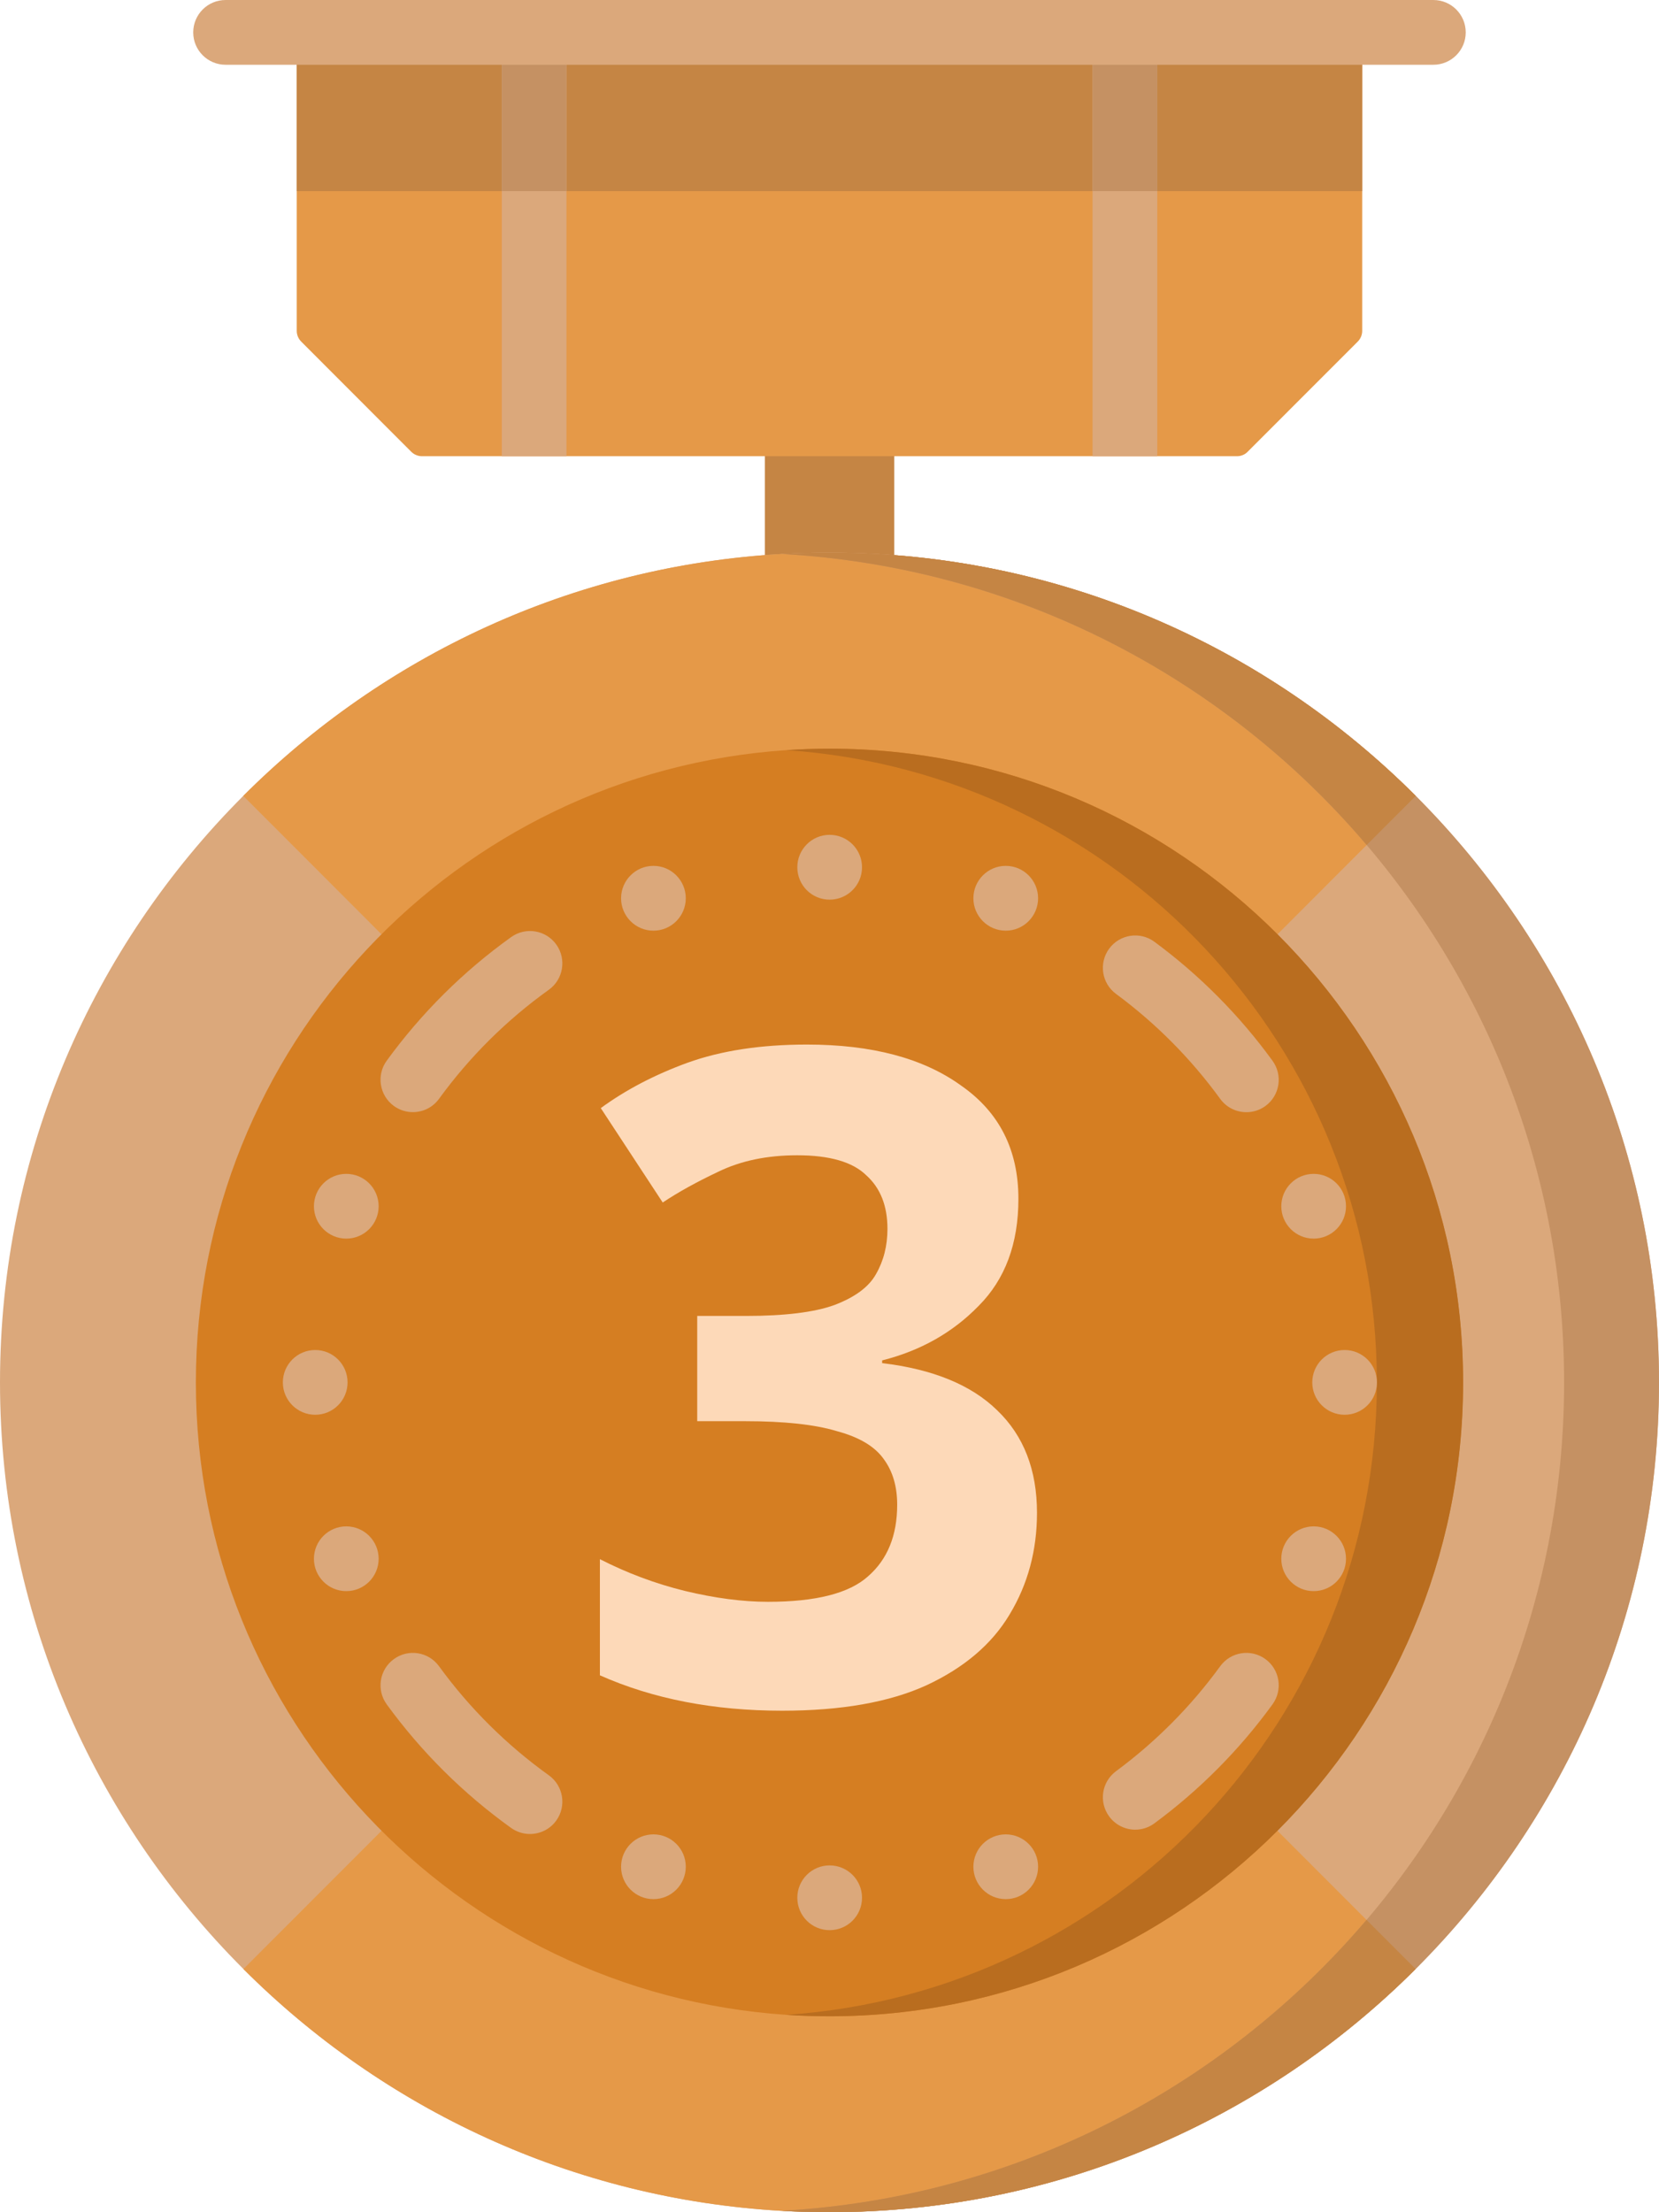 <svg width="30" height="40" viewBox="0 0 30 40" fill="none" xmlns="http://www.w3.org/2000/svg">
<path d="M13.831 10.599V7.744H16.171V10.608L13.831 10.599Z" fill="#C58544"/>
<path d="M24.633 0.818V5.982C24.633 6.055 24.604 6.124 24.553 6.176L22.561 8.169C22.511 8.221 22.441 8.249 22.369 8.249H7.631C7.558 8.249 7.489 8.22 7.437 8.169L5.446 6.176C5.395 6.124 5.366 6.055 5.366 5.982V0.818C5.366 0.667 5.488 0.545 5.639 0.545H24.36C24.511 0.545 24.633 0.667 24.633 0.818Z" fill="#E59948"/>
<path d="M24.633 0.818V3.456H5.366V0.818C5.366 0.667 5.488 0.545 5.639 0.545H24.36C24.511 0.545 24.633 0.667 24.633 0.818Z" fill="#C58544"/>
<path d="M9.074 0.545H10.244V8.249H9.074V0.545Z" fill="#DBA87B"/>
<path d="M19.757 0.545H20.927V8.249H19.757V0.545Z" fill="#DBA87B"/>
<path d="M9.074 0.545H10.244V3.456H9.074V0.545Z" fill="#C59163"/>
<path d="M19.757 0.545H20.927V3.456H19.757V0.545Z" fill="#C59163"/>
<path d="M25.92 0H4.079C3.756 0 3.494 0.262 3.494 0.586C3.494 0.909 3.756 1.171 4.079 1.171H25.92C26.243 1.171 26.505 0.909 26.505 0.586C26.505 0.262 26.243 0 25.92 0Z" fill="#DBA87B"/>
<path d="M30 24.995C30 29.134 28.317 32.886 25.598 35.603C22.882 38.319 19.134 40 15 40C14.712 40 14.427 39.992 14.143 39.976C10.35 39.761 6.929 38.13 4.402 35.603C1.683 32.886 0 29.134 0 24.995C0 20.859 1.683 17.108 4.399 14.391C6.926 11.863 10.347 10.23 14.143 10.016C14.427 9.999 14.712 9.992 15 9.992C19.136 9.992 22.885 11.674 25.601 14.391C28.317 17.108 30 20.859 30 24.995Z" fill="#DBA87B"/>
<path d="M25.601 14.391L24.714 15.279L15.003 24.999L14.999 25.002L4.399 14.391C6.926 11.863 10.347 10.23 14.143 10.016C14.427 9.999 14.712 9.992 15 9.992C19.136 9.992 22.885 11.674 25.601 14.391Z" fill="#E59948"/>
<path d="M25.598 35.603C22.882 38.319 19.134 40 15 40C14.712 40 14.427 39.992 14.143 39.976C10.35 39.761 6.929 38.13 4.402 35.603L14.997 24.999L15 24.995L25.598 35.603Z" fill="#E59948"/>
<path d="M30 24.995C30 29.134 28.317 32.886 25.598 35.603C22.882 38.319 19.134 40 15 40C14.712 40 14.427 39.992 14.143 39.976C22.027 39.531 28.284 32.994 28.284 24.995C28.284 16.997 22.027 10.461 14.143 10.016C14.427 9.999 14.712 9.992 15 9.992C19.136 9.992 22.885 11.674 25.601 14.391C28.317 17.108 30 20.859 30 24.995Z" fill="#C59163"/>
<path d="M24.711 34.714L25.598 35.602C22.882 38.317 19.134 39.998 15 39.998C14.712 39.998 14.427 39.99 14.143 39.974C18.372 39.735 22.132 37.743 24.711 34.714Z" fill="#C58544"/>
<path d="M14.143 10.016C14.427 9.999 14.712 9.992 15 9.992C19.136 9.992 22.885 11.674 25.601 14.391L24.714 15.279C22.135 12.247 18.374 10.255 14.143 10.016Z" fill="#C58544"/>
<path d="M26.456 24.997C26.456 31.327 21.327 36.457 14.999 36.457C14.737 36.457 14.477 36.449 14.219 36.431C8.255 36.03 3.542 31.064 3.542 24.997C3.542 18.931 8.255 13.964 14.219 13.564C14.477 13.546 14.737 13.537 14.999 13.537C21.327 13.537 26.456 18.668 26.456 24.997Z" fill="#D57E22"/>
<path d="M26.458 24.997C26.458 31.327 21.328 36.457 15.001 36.457C14.739 36.457 14.478 36.449 14.221 36.431C20.185 36.03 24.898 31.064 24.898 24.997C24.898 18.931 20.185 13.964 14.221 13.564C14.478 13.546 14.739 13.537 15.001 13.537C21.328 13.537 26.458 18.668 26.458 24.997Z" fill="#B96D1F"/>
<path d="M20.876 17.029C20.616 16.837 20.25 16.892 20.058 17.152C19.866 17.413 19.921 17.779 20.181 17.971C20.903 18.504 21.537 19.143 22.065 19.869C22.18 20.027 22.358 20.11 22.539 20.11C22.658 20.11 22.779 20.074 22.883 19.998C23.144 19.808 23.201 19.442 23.011 19.18C22.413 18.357 21.694 17.633 20.876 17.029Z" fill="#DBA87B"/>
<path d="M9.243 16.944C8.378 17.564 7.621 18.316 6.993 19.179C6.803 19.44 6.861 19.807 7.122 19.997C7.226 20.073 7.346 20.109 7.466 20.109C7.646 20.109 7.825 20.026 7.939 19.868C8.493 19.107 9.161 18.443 9.925 17.896C10.187 17.708 10.248 17.342 10.06 17.079C9.872 16.816 9.506 16.755 9.243 16.944Z" fill="#DBA87B"/>
<path d="M22.883 29.999C22.621 29.808 22.256 29.866 22.065 30.128C21.537 30.854 20.903 31.492 20.181 32.026C19.921 32.218 19.866 32.584 20.058 32.845C20.173 33 20.35 33.083 20.529 33.083C20.65 33.083 20.772 33.045 20.876 32.968C21.694 32.364 22.413 31.64 23.011 30.817C23.201 30.555 23.144 30.189 22.883 29.999Z" fill="#DBA87B"/>
<path d="M9.925 32.1C9.161 31.552 8.493 30.889 7.939 30.128C7.749 29.866 7.383 29.808 7.122 29.999C6.861 30.189 6.803 30.555 6.993 30.817C7.621 31.68 8.378 32.431 9.243 33.052C9.347 33.126 9.466 33.161 9.583 33.161C9.766 33.161 9.945 33.077 10.06 32.917C10.248 32.654 10.187 32.288 9.925 32.1Z" fill="#DBA87B"/>
<path d="M15.002 16.267C15.326 16.267 15.588 16.005 15.588 15.681C15.588 15.358 15.326 15.095 15.002 15.095C14.679 15.095 14.418 15.358 14.418 15.681C14.418 16.005 14.679 16.267 15.002 16.267Z" fill="#DBA87B"/>
<path d="M11.816 16.828C12.139 16.828 12.401 16.565 12.401 16.242C12.401 15.919 12.139 15.656 11.816 15.656C11.493 15.656 11.231 15.919 11.231 16.242C11.231 16.565 11.493 16.828 11.816 16.828Z" fill="#DBA87B"/>
<path d="M18.187 16.828C18.51 16.828 18.772 16.565 18.772 16.242C18.772 15.919 18.51 15.656 18.187 15.656C17.864 15.656 17.602 15.919 17.602 16.242C17.602 16.565 17.864 16.828 18.187 16.828Z" fill="#DBA87B"/>
<path d="M15.002 34.9C15.326 34.9 15.588 34.638 15.588 34.314C15.588 33.991 15.326 33.729 15.002 33.729C14.679 33.729 14.418 33.991 14.418 34.314C14.418 34.638 14.679 34.9 15.002 34.9Z" fill="#DBA87B"/>
<path d="M11.816 34.339C12.139 34.339 12.401 34.077 12.401 33.753C12.401 33.43 12.139 33.168 11.816 33.168C11.493 33.168 11.231 33.43 11.231 33.753C11.231 34.077 11.493 34.339 11.816 34.339Z" fill="#DBA87B"/>
<path d="M18.187 34.339C18.51 34.339 18.772 34.077 18.772 33.753C18.772 33.43 18.51 33.168 18.187 33.168C17.864 33.168 17.602 33.43 17.602 33.753C17.602 34.077 17.864 34.339 18.187 34.339Z" fill="#DBA87B"/>
<path d="M24.315 25.581C24.638 25.581 24.9 25.319 24.9 24.996C24.9 24.672 24.638 24.41 24.315 24.41C23.992 24.41 23.73 24.672 23.73 24.996C23.73 25.319 23.992 25.581 24.315 25.581Z" fill="#DBA87B"/>
<path d="M23.755 22.396C24.078 22.396 24.34 22.134 24.34 21.811C24.34 21.487 24.078 21.225 23.755 21.225C23.432 21.225 23.17 21.487 23.17 21.811C23.17 22.134 23.432 22.396 23.755 22.396Z" fill="#DBA87B"/>
<path d="M23.755 28.77C24.078 28.77 24.34 28.508 24.34 28.185C24.34 27.861 24.078 27.599 23.755 27.599C23.432 27.599 23.17 27.861 23.17 28.185C23.17 28.508 23.432 28.77 23.755 28.77Z" fill="#DBA87B"/>
<path d="M5.7 25.581C6.023 25.581 6.285 25.319 6.285 24.996C6.285 24.672 6.023 24.41 5.7 24.41C5.377 24.41 5.115 24.672 5.115 24.996C5.115 25.319 5.377 25.581 5.7 25.581Z" fill="#DBA87B"/>
<path d="M6.262 22.396C6.585 22.396 6.847 22.134 6.847 21.811C6.847 21.487 6.585 21.225 6.262 21.225C5.939 21.225 5.677 21.487 5.677 21.811C5.677 22.134 5.939 22.396 6.262 22.396Z" fill="#DBA87B"/>
<path d="M6.262 28.77C6.585 28.77 6.847 28.508 6.847 28.185C6.847 27.861 6.585 27.599 6.262 27.599C5.939 27.599 5.677 27.861 5.677 28.185C5.677 28.508 5.939 28.77 6.262 28.77Z" fill="#DBA87B"/>
<path d="M18.416 21.677C18.416 22.487 18.176 23.132 17.696 23.613C17.227 24.095 16.646 24.423 15.952 24.598V24.647C16.87 24.757 17.563 25.041 18.032 25.5C18.512 25.96 18.752 26.578 18.752 27.355C18.752 28.033 18.587 28.646 18.256 29.193C17.936 29.729 17.435 30.155 16.752 30.473C16.08 30.779 15.211 30.932 14.144 30.932C12.907 30.932 11.808 30.719 10.848 30.292V28.192C11.339 28.443 11.851 28.635 12.384 28.766C12.928 28.897 13.43 28.963 13.888 28.963C14.752 28.963 15.355 28.81 15.696 28.503C16.048 28.197 16.224 27.765 16.224 27.207C16.224 26.879 16.144 26.605 15.984 26.387C15.824 26.157 15.542 25.987 15.136 25.878C14.742 25.758 14.187 25.697 13.472 25.697H12.608V23.794H13.488C14.192 23.794 14.726 23.728 15.088 23.597C15.462 23.455 15.712 23.269 15.84 23.039C15.979 22.798 16.048 22.525 16.048 22.219C16.048 21.803 15.92 21.48 15.664 21.25C15.419 21.01 15.003 20.889 14.416 20.889C13.872 20.889 13.398 20.988 12.992 21.185C12.598 21.371 12.262 21.557 11.984 21.743L10.864 20.036C11.312 19.708 11.835 19.434 12.432 19.216C13.04 18.997 13.76 18.887 14.592 18.887C15.766 18.887 16.694 19.134 17.376 19.626C18.07 20.107 18.416 20.791 18.416 21.677Z" fill="#FDD9B8"/>
</svg>
